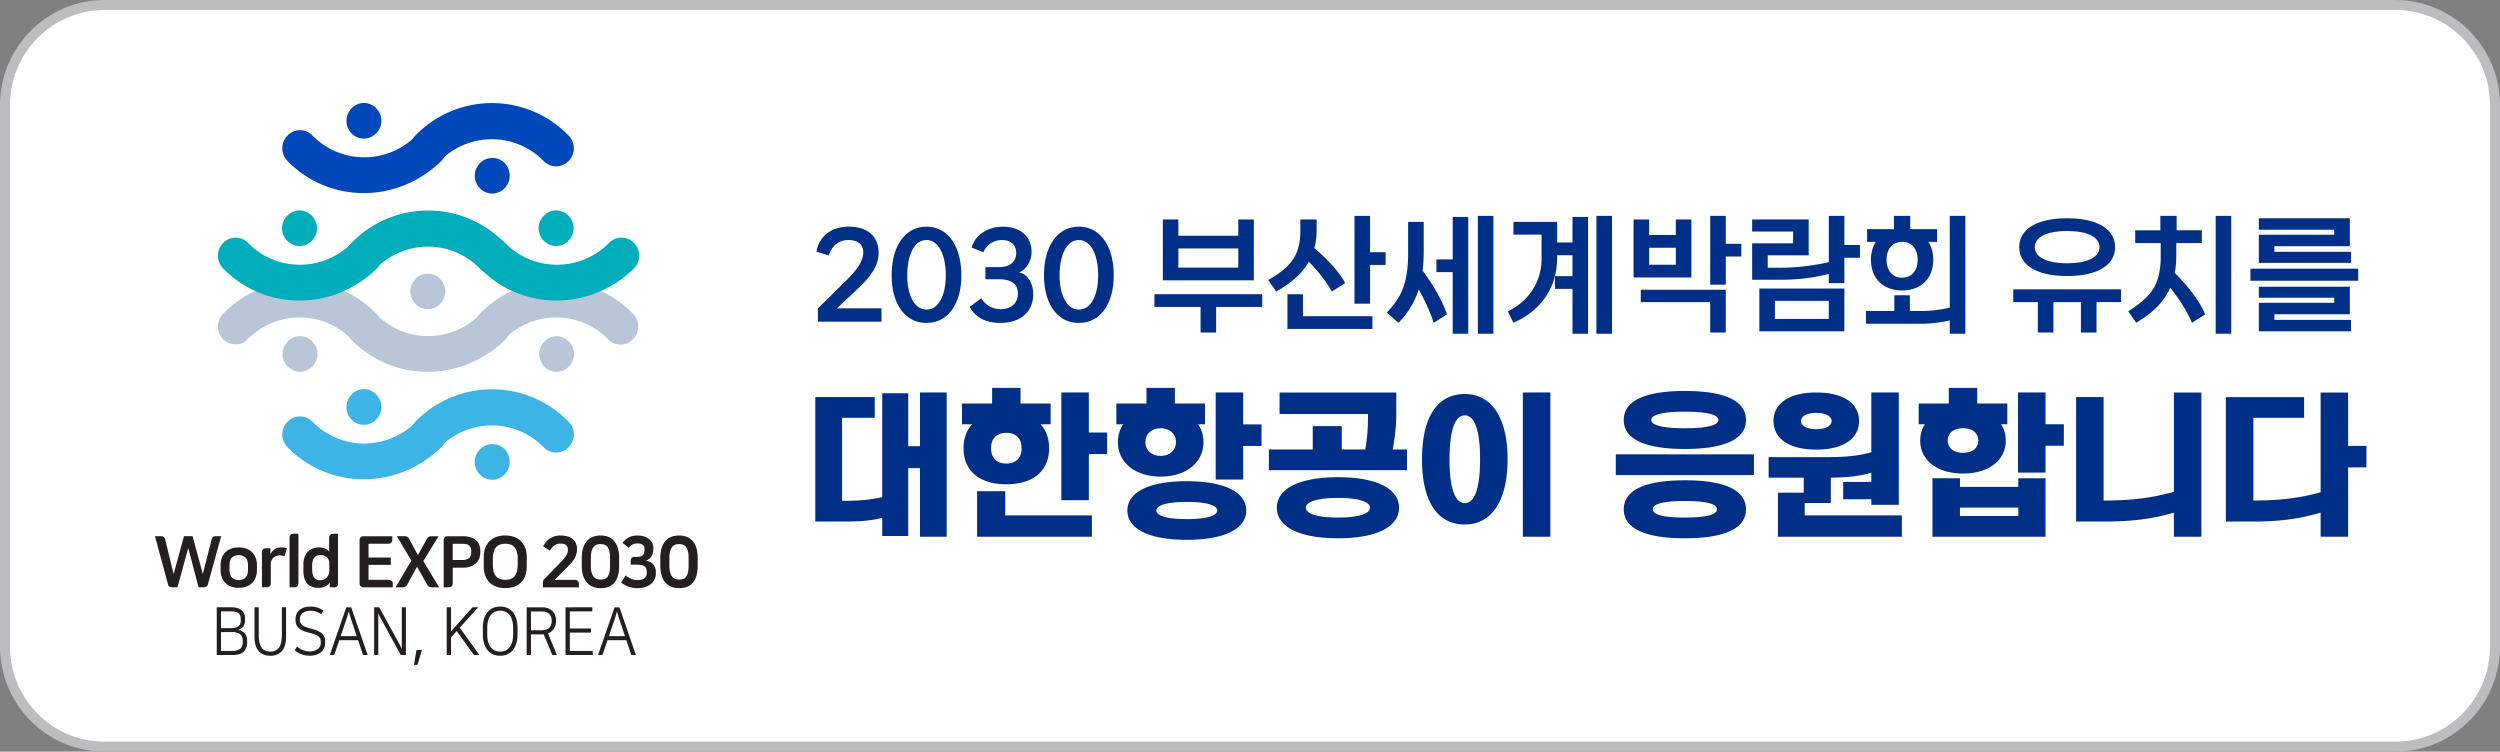 <svg width="153" height="46" viewBox="0 0 153 46" xmlns="http://www.w3.org/2000/svg" xmlns:xlink="http://www.w3.org/1999/xlink">
    <rect x="0" y="0" width="153" height="46" fill="#808080" stroke="none"/>
    <defs>
        <path id="vsn13t2s9a" d="M0 46h153V0H0z"/>
    </defs>
    <g fill="none" fill-rule="evenodd">
        <path d="M146.6 45.693H6.4c-3.366 0-6.095-2.746-6.095-6.133V6.44C.305 3.053 3.034.307 6.4.307h140.2c3.366 0 6.095 2.746 6.095 6.133v33.12c0 3.387-2.729 6.133-6.095 6.133" fill="#FFF"/>
        <path d="M146.6 45.693H6.4c-3.366 0-6.095-2.746-6.095-6.133V6.44C.305 3.053 3.034.307 6.4.307h140.2c3.366 0 6.095 2.746 6.095 6.133v33.12c0 3.387-2.729 6.133-6.095 6.133z" stroke="#BBBDBF" stroke-width=".61" stroke-linejoin="bevel"/>
        <path d="M13.137 32.817a.235.235 0 0 0-.175.16l-.006.023-.544 2.13-.625-2.313h-.53l-.63 2.318-.52-2.121-.01-.04a.228.228 0 0 0-.217-.157h-.396l.794 2.93.013.05v.003a.23.23 0 0 0 .212.14h.361l.656-2.403.63 2.403h.353a.23.23 0 0 0 .21-.139l.001-.001.015-.052v-.001l.805-2.93h-.397zM14.611 35.499c.08 0 .156-.012.225-.035a.455.455 0 0 0 .297-.303.87.87 0 0 0 .044-.29v-.265c0-.228-.052-.39-.153-.485a.581.581 0 0 0-.413-.142.579.579 0 0 0-.411.142c-.102.096-.154.257-.154.485v.265c0 .113.015.209.044.29a.453.453 0 0 0 .298.303.693.693 0 0 0 .223.035m0 .476c-.169 0-.322-.025-.459-.073a.977.977 0 0 1-.349-.213.945.945 0 0 1-.224-.344 1.27 1.27 0 0 1-.08-.466v-.281c0-.176.026-.332.08-.468a.953.953 0 0 1 .224-.342.976.976 0 0 1 .35-.212c.136-.05.289-.074.458-.074.167 0 .32.025.458.074a.97.97 0 0 1 .351.212c.097.093.171.207.224.342.054.136.08.292.08.468v.281c0 .173-.026.329-.08.466a.944.944 0 0 1-.224.344.972.972 0 0 1-.351.213 1.37 1.37 0 0 1-.458.073M17.405 33.515c-.06-.009-.12-.013-.18-.013a.718.718 0 0 0-.413.108.799.799 0 0 0-.252.29h-.008v-.346h-.292a.23.23 0 0 0-.23.23v2.157h.316a.23.23 0 0 0 .227-.207v-1.21a.535.535 0 0 1 .153-.383.483.483 0 0 1 .169-.11.573.573 0 0 1 .209-.04c.07 0 .126.006.172.014.047.008.09.021.13.038l.156-.493a.95.95 0 0 0-.157-.035M17.95 32.666a.23.23 0 0 0-.23.23v3.045h.315a.23.23 0 0 0 .229-.23v-3.045h-.314zM20.153 34.927a.66.66 0 0 1-.04.227.585.585 0 0 1-.11.187.494.494 0 0 1-.176.125.605.605 0 0 1-.24.045.42.42 0 0 1-.36-.166c-.081-.11-.122-.268-.122-.47v-.269c0-.2.04-.354.122-.467.083-.113.21-.169.382-.169.095 0 .176.015.244.043a.513.513 0 0 1 .167.11.458.458 0 0 1 .132.318v.486zm.22-2.26a.23.23 0 0 0-.23.218v.872a.527.527 0 0 0-.196-.167.997.997 0 0 0-.429-.088c-.143 0-.274.023-.39.072a.845.845 0 0 0-.491.528 1.326 1.326 0 0 0-.067.435v.42c0 .324.075.574.226.752.152.177.379.266.684.266.144 0 .277-.024.4-.071a.53.53 0 0 0 .282-.245h.013v.282h.284a.23.23 0 0 0 .228-.23v-3.045h-.315z" fill="#231F20"/>
        <path d="M20.687 35.71a.23.23 0 0 1-.228.23.23.23 0 0 1 0-.46.23.23 0 0 1 .228.23M23.81 35.484h-1.255v-.915h1.363v-.45h-1.363v-.842h1.227c.12 0 .22-.094.227-.214v-.245h-1.773a.23.23 0 0 0-.23.23v2.666c0 .127.103.23.23.23h1.804v-.23a.229.229 0 0 0-.23-.23M26.656 35.58l-.063-.103-.686-1.138.619-1.013.126-.206.184-.302h-.457a.272.272 0 0 0-.228.122l-.022.04-.554.991-.54-1.001-.007-.013a.274.274 0 0 0-.237-.14h-.502l.885 1.492-.665 1.128-.115.195-.183.311h.458a.279.279 0 0 0 .236-.13l.001-.003.012-.023.001-.001.604-1.104.626 1.11.002.002.009.015v.001c.049.08.136.133.236.133h.478l-.218-.363zM28.838 33.793c0 .182-.052.308-.156.378-.103.069-.246.103-.427.103h-.548v-.993h.596c.077 0 .149.008.216.02a.442.442 0 0 1 .17.07.331.331 0 0 1 .11.132.504.504 0 0 1 .039.213v.077zm.494-.437a.728.728 0 0 0-.192-.284.897.897 0 0 0-.33-.187 1.527 1.527 0 0 0-.482-.067h-.945a.23.23 0 0 0-.229.23v2.895h.324c.127 0 .23-.102.23-.23v-.97h.62c.182 0 .338-.026.47-.076a.979.979 0 0 0 .333-.204.804.804 0 0 0 .199-.299c.043-.115.065-.235.065-.363v-.09a.985.985 0 0 0-.063-.355zM30.922 35.484c.106 0 .205-.014.297-.04a.584.584 0 0 0 .243-.146.71.71 0 0 0 .16-.282c.04-.119.06-.267.06-.447v-.377c0-.18-.02-.328-.06-.446a.706.706 0 0 0-.16-.282.578.578 0 0 0-.243-.145 1.03 1.03 0 0 0-.297-.042c-.104 0-.202.014-.293.042a.572.572 0 0 0-.242.145.725.725 0 0 0-.165.282c-.04.118-.06.267-.06.446v.377c0 .18.02.328.06.447a.73.73 0 0 0 .165.282c.068.068.15.117.242.145.091.027.19.041.293.041m0-2.714c.175 0 .343.026.502.076.16.051.3.13.422.239.12.108.216.248.286.418.071.17.106.377.106.62v.515c0 .246-.035.454-.106.627-.07.171-.165.311-.284.418-.12.107-.26.185-.42.234-.159.05-.328.074-.506.074-.179 0-.348-.025-.507-.074-.16-.049-.3-.127-.42-.234a1.118 1.118 0 0 1-.284-.418 1.652 1.652 0 0 1-.106-.627v-.515c0-.243.035-.45.106-.62.07-.17.166-.31.287-.418.121-.11.261-.188.42-.239.16-.05.328-.076.504-.076M35.216 35.487h-1.268l.915-.928c.147-.146.259-.298.335-.452.076-.155.114-.317.114-.488v-.043a.81.81 0 0 0-.058-.306.673.673 0 0 0-.181-.256.91.91 0 0 0-.313-.176 1.401 1.401 0 0 0-.453-.064c-.16 0-.296.02-.413.064a1.193 1.193 0 0 0-.302.164 1.016 1.016 0 0 0-.212.214 2.71 2.71 0 0 0-.14.217l.415.273a1.26 1.26 0 0 1 .157-.221.695.695 0 0 1 .163-.135.548.548 0 0 1 .165-.065.844.844 0 0 1 .17-.017c.162 0 .277.034.344.102a.315.315 0 0 1 .101.228v.034c0 .044-.002.089-.008.134a.528.528 0 0 1-.048.152 1.195 1.195 0 0 1-.116.187 2.62 2.62 0 0 1-.212.242l-1.047 1.084-.034.034a.136.136 0 0 0-.015.022.27.27 0 0 0-.048.153v.307h2.202v-.23a.23.23 0 0 0-.213-.23M37.335 34.135c0-.18-.016-.324-.049-.433a.67.67 0 0 0-.13-.254.386.386 0 0 0-.185-.119.787.787 0 0 0-.432 0 .405.405 0 0 0-.19.12.661.661 0 0 0-.136.257c-.034.11-.052.253-.052.429v.494c0 .179.018.324.054.433a.67.67 0 0 0 .14.256c.058.06.123.101.195.122a.795.795 0 0 0 .431 0c.07-.02.13-.06.182-.12a.67.67 0 0 0 .126-.253c.03-.11.046-.256.046-.438v-.494zm.557.49c0 .445-.093.784-.28 1.018-.188.234-.47.352-.846.352-.371 0-.658-.119-.86-.356-.2-.237-.301-.575-.301-1.014v-.486c0-.439.1-.777.3-1.012.2-.235.483-.353.848-.353.368 0 .65.118.846.353.195.235.293.573.293 1.012v.486zM39.993 34.56c-.097-.128-.25-.21-.457-.248a.656.656 0 0 0 .358-.313.703.703 0 0 0 .071-.205c.013-.07.02-.136.02-.196v-.044a.715.715 0 0 0-.263-.566.908.908 0 0 0-.303-.158 1.29 1.29 0 0 0-.397-.056c-.224 0-.409.041-.552.124a1.24 1.24 0 0 0-.372.327l.376.294c.07-.074.145-.137.226-.186a.629.629 0 0 1 .322-.074.53.53 0 0 1 .309.08c.076.054.114.14.114.259v.034a.798.798 0 0 1-.02.185.323.323 0 0 1-.07.142.339.339 0 0 1-.144.091.751.751 0 0 1-.24.033h-.168a.229.229 0 0 0-.204.198v.278h.418c.2 0 .344.036.432.107.09.071.134.183.134.336v.056a.403.403 0 0 1-.138.325c-.092.079-.236.118-.431.118-.064 0-.123-.005-.177-.014a.865.865 0 0 1-.169-.045 1.154 1.154 0 0 1-.18-.089 2.883 2.883 0 0 1-.204-.139l-.271.434c.146.119.304.205.472.262.168.056.343.085.524.085.19 0 .356-.026.498-.077.143-.05.261-.117.355-.2a.822.822 0 0 0 .21-.291.882.882 0 0 0 .068-.343v-.065c0-.18-.05-.332-.147-.46M42.142 34.135c0-.18-.017-.324-.05-.433a.67.67 0 0 0-.13-.254.386.386 0 0 0-.185-.119.788.788 0 0 0-.432 0 .407.407 0 0 0-.19.12.67.67 0 0 0-.135.257c-.035.11-.052.253-.052.429v.494c0 .179.018.324.054.433.036.11.082.195.14.256.058.06.122.101.194.122a.794.794 0 0 0 .432 0c.069-.02.13-.06.181-.12a.652.652 0 0 0 .125-.253c.031-.11.048-.256.048-.438v-.494zm.556.49c0 .445-.093.784-.28 1.018-.187.234-.469.352-.846.352-.371 0-.658-.119-.859-.356-.201-.237-.302-.575-.302-1.014v-.486c0-.439.1-.777.3-1.012.2-.235.483-.353.848-.353.368 0 .65.118.846.353.196.235.293.573.293 1.012v.486zM13.526 39.836h.702c.214 0 .372-.044.474-.132.102-.087.153-.218.153-.39v-.09a.74.74 0 0 0-.034-.234.38.38 0 0 0-.117-.17.555.555 0 0 0-.22-.104 1.457 1.457 0 0 0-.34-.034h-.618v1.154zm0-2.422v1.029h.615c.19 0 .335-.035.438-.106.103-.07.155-.196.155-.38v-.073c0-.173-.05-.294-.15-.365-.099-.07-.256-.105-.47-.105h-.588zm-.26-.248h.867c.577 0 .865.238.865.714v.084a.774.774 0 0 1-.022.19.503.503 0 0 1-.21.304.671.671 0 0 1-.206.09.711.711 0 0 1 .407.202c.103.11.156.264.156.467v.1c0 .24-.072.43-.214.566-.142.136-.361.204-.659.204h-.985v-2.92zM16.543 39.877c.236 0 .412-.081.53-.243.117-.162.176-.426.176-.79v-1.678h.26v1.783c0 .405-.085.704-.255.895-.17.192-.407.288-.711.288-.308 0-.546-.096-.714-.288-.169-.191-.253-.49-.253-.895v-1.783h.26v1.677c0 .365.059.629.176.79.117.163.294.244.53.244M18.951 39.869c.106 0 .201-.014.285-.041a.665.665 0 0 0 .216-.111.477.477 0 0 0 .133-.162.416.416 0 0 0 .046-.189v-.085a.521.521 0 0 0-.03-.182.359.359 0 0 0-.11-.148.817.817 0 0 0-.216-.122 2.835 2.835 0 0 0-.358-.107 2.092 2.092 0 0 1-.398-.131.927.927 0 0 1-.257-.17.556.556 0 0 1-.136-.211.78.78 0 0 1-.04-.254v-.092a.682.682 0 0 1 .252-.535.886.886 0 0 1 .283-.153c.11-.036.229-.054.357-.054a1.4 1.4 0 0 1 .472.07c.13.048.243.108.336.177l-.124.231a1.072 1.072 0 0 0-.684-.218.866.866 0 0 0-.238.032.614.614 0 0 0-.198.095.505.505 0 0 0-.137.152.406.406 0 0 0-.05.203v.08a.364.364 0 0 0 .137.308c.05.04.116.079.199.114.082.035.186.067.31.097.175.044.322.09.437.14.116.05.208.107.276.172a.554.554 0 0 1 .144.218.877.877 0 0 1 .041.28v.093a.684.684 0 0 1-.064.296.748.748 0 0 1-.183.244.878.878 0 0 1-.295.165 1.45 1.45 0 0 1-1.32-.264l.137-.238c.136.105.268.181.398.229.13.047.256.07.38.07M20.847 38.933h.985l-.264-.79a5.043 5.043 0 0 1-.098-.293 14.537 14.537 0 0 1-.057-.187l-.072-.245a13.256 13.256 0 0 1-.124.432 15.853 15.853 0 0 1-.099.293l-.271.79zm1.654 1.154h-.284l-.301-.906h-1.152l-.31.906h-.271l1.011-2.92h.299l1.008 2.92zM22.897 37.166h.314l1.25 2.286c.022.04.042.08.06.119l.068.152v-2.557h.253v2.921h-.314l-1.253-2.293a1.898 1.898 0 0 1-.124-.263v2.556h-.254v-2.92zM25.491 39.78h.332l-.271.91h-.22zM28.138 38.414l1.204 1.673h-.34L27.95 38.62l-.347.385v1.08h-.265v-2.92h.265v1.475l1.314-1.475h.354zM30.611 39.877a.697.697 0 0 0 .58-.274c.142-.182.213-.448.213-.8v-.352c0-.352-.071-.618-.213-.8a.695.695 0 0 0-.58-.274.695.695 0 0 0-.58.274c-.142.182-.212.448-.212.8v.352c0 .352.07.618.212.8a.697.697 0 0 0 .58.274m0-2.755c.169 0 .319.03.45.091a.918.918 0 0 1 .331.261c.091.114.16.251.208.412.048.16.072.34.072.54v.402c0 .2-.024.38-.072.54-.047.161-.117.298-.208.411a.893.893 0 0 1-.332.261c-.13.062-.28.092-.449.092-.169 0-.319-.03-.45-.092a.897.897 0 0 1-.331-.26c-.091-.114-.16-.251-.208-.412a1.878 1.878 0 0 1-.072-.54v-.401c0-.2.024-.38.07-.541.046-.16.115-.298.206-.412a.92.92 0 0 1 .334-.261c.132-.06.282-.09.451-.09M32.495 37.422v1.15h.597c.236 0 .407-.049.511-.147a.547.547 0 0 0 .157-.416v-.04a.53.53 0 0 0-.152-.401c-.103-.097-.26-.146-.475-.146h-.638zm.782 1.402a.364.364 0 0 1-.051.003H32.495v1.26h-.264v-2.92h.94c.136 0 .257.02.362.058.106.04.196.095.27.167.075.07.13.155.168.253a.863.863 0 0 1 .057.316v.06a.79.79 0 0 1-.131.46.772.772 0 0 1-.36.282l.548 1.324H33.8l-.524-1.263zM36.248 37.166v.252h-1.374v1.045h1.295v.251h-1.295v1.122h1.401v.251H34.61v-2.92zM37.264 38.933h.985l-.264-.79a15.858 15.858 0 0 1-.155-.48l-.072-.245a9.992 9.992 0 0 1-.173.583 2.852 2.852 0 0 1-.05.142l-.27.79zm1.654 1.154h-.283l-.302-.906H37.18l-.31.906H36.6l1.012-2.92h.298l1.008 2.92z" fill="#231F20"/>
        <g fill-rule="nonzero">
            <g fill="#0047BA">
                <path d="M21.202 7.39c0-.591.49-1.09 1.07-1.09.58 0 1.07.499 1.07 1.09 0 .593-.49 1.092-1.07 1.092-.611 0-1.07-.499-1.07-1.091z"/>
                <path d="M22.272 11.817a6.498 6.498 0 0 1-4.675-1.964 1.107 1.107 0 0 1 0-1.558 1.055 1.055 0 0 1 1.528 0c1.741 1.776 4.583 1.776 6.355 0a1.055 1.055 0 0 1 1.527 0 1.107 1.107 0 0 1 0 1.558c-1.344 1.31-3.055 1.964-4.735 1.964zM31.193 10.757c0 .592-.49 1.09-1.07 1.09-.58 0-1.069-.498-1.069-1.09 0-.592.489-1.091 1.07-1.091.61 0 1.069.468 1.069 1.09z"/>
                <path d="M26.182 10.165a1.05 1.05 0 0 1-.763-.312 1.107 1.107 0 0 1 0-1.558 6.528 6.528 0 0 1 9.379 0 1.107 1.107 0 0 1 0 1.558c-.428.436-1.1.436-1.528 0-1.741-1.776-4.583-1.776-6.354 0a1.056 1.056 0 0 1-.734.312z"/>
            </g>
            <g fill="#3CB4E5">
                <path d="M21.202 24.907c0-.592.49-1.091 1.07-1.091.58 0 1.07.499 1.07 1.09 0 .593-.49 1.092-1.07 1.092-.611 0-1.07-.5-1.07-1.091z"/>
                <path d="M22.272 29.332a6.498 6.498 0 0 1-4.675-1.963 1.107 1.107 0 0 1 0-1.558 1.055 1.055 0 0 1 1.528 0c1.741 1.776 4.583 1.776 6.355 0a1.055 1.055 0 0 1 1.527 0 1.107 1.107 0 0 1 0 1.558c-1.344 1.309-3.055 1.963-4.735 1.963zM31.193 28.273c0 .592-.49 1.09-1.07 1.09-.58 0-1.069-.498-1.069-1.09 0-.592.489-1.091 1.07-1.091.61 0 1.069.467 1.069 1.09z"/>
                <path d="M26.182 27.68a1.05 1.05 0 0 1-.763-.311 1.107 1.107 0 0 1 0-1.558 6.528 6.528 0 0 1 9.379 0 1.107 1.107 0 0 1 0 1.558c-.428.436-1.1.436-1.528 0-1.741-1.777-4.583-1.777-6.354 0a1.056 1.056 0 0 1-.734.312z"/>
            </g>
            <path d="M25.113 17.832c0-.592.489-1.091 1.07-1.091.58 0 1.069.499 1.069 1.09 0 .593-.49 1.092-1.07 1.092-.58 0-1.069-.499-1.069-1.091z" fill="#B9C6D7"/>
            <g fill="#B9C6D7">
                <path d="M35.134 21.665c0 .593-.489 1.091-1.07 1.091-.58 0-1.069-.498-1.069-1.09 0-.593.489-1.091 1.07-1.091.58 0 1.069.498 1.069 1.09z"/>
                <path d="M30.123 21.073a1.05 1.05 0 0 1-.763-.311 1.107 1.107 0 0 1 0-1.559 6.528 6.528 0 0 1 9.379 0 1.107 1.107 0 0 1 0 1.559c-.428.436-1.1.436-1.528 0-1.741-1.777-4.582-1.777-6.354 0-.184.218-.459.311-.734.311zM19.43 21.665c0 .593-.488 1.091-1.069 1.091-.58 0-1.07-.498-1.07-1.09 0-.593.49-1.091 1.07-1.091.58 0 1.07.498 1.07 1.09z"/>
                <path d="M14.42 21.073a1.05 1.05 0 0 1-.764-.311 1.107 1.107 0 0 1 0-1.559 6.528 6.528 0 0 1 9.38 0 1.107 1.107 0 0 1 0 1.559c-.428.436-1.1.436-1.528 0-1.741-1.777-4.583-1.777-6.355 0-.183.218-.458.311-.733.311z"/>
                <path d="M26.182 22.756a6.498 6.498 0 0 1-4.674-1.963 1.107 1.107 0 0 1 0-1.559 1.055 1.055 0 0 1 1.528 0c1.741 1.777 4.582 1.777 6.354 0a1.055 1.055 0 0 1 1.528 0 1.107 1.107 0 0 1 0 1.559c-1.314 1.278-3.025 1.963-4.736 1.963z"/>
            </g>
            <g fill="#00ADBB">
                <path d="M17.261 13.967c0-.592.49-1.09 1.07-1.09.58 0 1.069.498 1.069 1.09 0 .592-.489 1.091-1.07 1.091-.58 0-1.069-.499-1.069-1.09z"/>
                <path d="M18.33 18.393a6.498 6.498 0 0 1-4.674-1.964 1.107 1.107 0 0 1 0-1.558 1.055 1.055 0 0 1 1.528 0c1.741 1.776 4.583 1.776 6.355 0a1.055 1.055 0 0 1 1.527 0 1.107 1.107 0 0 1 0 1.558c-1.344 1.31-3.024 1.964-4.735 1.964zM32.965 13.967c0-.592.488-1.09 1.069-1.09.58 0 1.07.498 1.07 1.09 0 .592-.49 1.091-1.07 1.091-.58 0-1.07-.499-1.07-1.09z"/>
                <path d="M34.064 18.393a6.498 6.498 0 0 1-4.674-1.964 1.107 1.107 0 0 1 0-1.558 1.055 1.055 0 0 1 1.528 0c1.741 1.776 4.582 1.776 6.354 0a1.055 1.055 0 0 1 1.528 0 1.107 1.107 0 0 1 0 1.558c-1.344 1.31-3.055 1.964-4.736 1.964z"/>
                <path d="M22.272 16.741a1.05 1.05 0 0 1-.764-.312 1.107 1.107 0 0 1 0-1.558 6.528 6.528 0 0 1 9.38 0 1.107 1.107 0 0 1 0 1.558c-.429.437-1.1.437-1.528 0-1.742-1.776-4.583-1.776-6.355 0-.183.218-.458.312-.733.312z"/>
            </g>
        </g>
        <path d="M49.966 15.405c.169-.95.909-1.532 1.987-1.532 1.143 0 1.817.59 1.817 1.598 0 .714-.373 1.37-1.305 2.23l-1.245 1.17h2.726v.817h-3.892v-.817l1.7-1.67c.682-.67 1.078-1.215 1.078-1.752 0-.493-.337-.759-.901-.759-.595 0-1.012.332-1.21.943l-.755-.228zM55.67 17.952c.197.633.556.993 1.032.993a.868.868 0 0 0 .623-.257c.352-.346.558-1.001.558-1.834 0-.434-.052-.809-.147-1.14-.198-.648-.558-1.023-1.034-1.023a.846.846 0 0 0-.623.265c-.351.36-.557 1.038-.557 1.898 0 .42.052.781.147 1.098m2.902.434c-.351.883-1.012 1.376-1.869 1.376-.432 0-.805-.118-1.121-.353-.644-.478-1.011-1.384-1.011-2.555 0-.595.088-1.126.263-1.574.352-.899 1.012-1.406 1.87-1.406.432 0 .805.125 1.128.368.637.493 1.004 1.413 1.004 2.612 0 .582-.088 1.098-.264 1.532M63.234 18.01c0 1.06-.762 1.752-2.016 1.752-.93 0-1.554-.368-1.87-.986l.712-.523c.212.383.652.67 1.187.67.623 0 1.049-.36 1.049-.957 0-.581-.39-.876-1.159-.876h-.828v-.743h.836c.674 0 1.048-.339 1.048-.868 0-.479-.33-.789-.865-.789-.506 0-.939.28-1.143.744l-.718-.28c.197-.765.974-1.28 1.905-1.28 1.084 0 1.76.596 1.76 1.56 0 .538-.346 1.097-.778 1.244.506.06.88.64.88 1.332M64.994 17.952c.197.633.557.993 1.033.993a.868.868 0 0 0 .623-.257c.352-.346.557-1.001.557-1.834 0-.434-.051-.809-.147-1.14-.198-.648-.557-1.023-1.033-1.023a.846.846 0 0 0-.623.265c-.352.36-.557 1.038-.557 1.898 0 .42.05.781.147 1.098m2.902.434c-.352.883-1.012 1.376-1.87 1.376-.432 0-.805-.118-1.12-.353-.645-.478-1.012-1.384-1.012-2.555 0-.595.088-1.126.264-1.574.352-.899 1.012-1.406 1.869-1.406.432 0 .806.125 1.129.368.637.493 1.003 1.413 1.003 2.612 0 .582-.088 1.098-.263 1.532" fill="#002F87"/>
        <mask id="qh5c3nnmeb" fill="#fff">
            <use xlink:href="#vsn13t2s9a"/>
        </mask>
        <path d="M72.118 16.376h3.665v-1.17h-3.665v1.17zm4.618.78h-5.57v-3.724h.952v.994h3.665v-.994h.953v3.725zm-6.084.847h6.597v.78h-2.822v1.568h-.953v-1.568h-2.822v-.78zM84.799 15.434v.78h-.952v2.37h-.954v-5.373h.954v2.223h.952zm-6.01 2.576h.953v1.34h4.25v.78H78.79v-2.12zm-1.173-.868c.477-.28.858-.552 1.144-.825.557-.537.82-1.192.82-2.163v-.722h.998v.619c0 .42-.044.794-.14 1.133.8.677 1.562 1.494 1.884 2.142l-.806.515a9.506 9.506 0 0 0-1.415-1.825c-.403.714-1.055 1.295-1.993 1.825l-.492-.7zM90.444 20.425h.952V13.21h-.952v7.214zm-2.536-4.549h.997v-2.599h.952v7.148h-.952v-3.769h-.997v-.78zm-3.034 3.253c.315-.33.571-.662.762-1 .373-.67.542-1.48.542-2.65v-1.9h.953v1.796c0 .428-.022.825-.066 1.193.624.832 1.231 1.87 1.488 2.672l-.807.515a12.023 12.023 0 0 0-.922-2.046 5.032 5.032 0 0 1-1.24 2.046l-.71-.626zM97.701 20.425h.953V13.21H97.7v7.214zm-5.424-1.37c1.232-.588 2.067-1.766 2.067-3.216v-1.48h-1.722v-.78h2.676v1.259h.938v-1.56h.952v7.147h-.952v-2.746h-1.071v-.78h1.07v-1.281h-.937v.125c0 1.855-.976 3.254-2.676 4.012l-.345-.7zM106.57 15.7h-.952v1.721h-.953v-4.21h.953v1.708h.952v.78zm-5.643.5h1.634v-1.038h-1.634V16.2zm-.513 1.53h5.204v2.62h-.953V18.49h-4.25v-.758zm-.44-4.298h.953v.95h1.634v-.95h.953v3.548h-3.54v-3.548zM108.625 19.52h3.297v-1.105h-3.297v1.104zm-.953.757h5.203v-2.62h-5.203v2.62zm6.156-4.505h-.953v1.554h-.953v-.56c-.923.236-1.905.354-2.94.354h-1.75v-2.23h2.506v-.722h-2.506v-.736h3.459v2.194h-2.507v.757h.858c.887 0 1.993-.132 2.88-.338v-2.834h.953v1.781h.953v.78zM116.41 16.995c.578 0 .951-.427.951-1.097 0-.67-.373-1.097-.952-1.097s-.953.427-.953 1.097c0 .67.374 1.097.953 1.097zm-2.14-2.974h1.64v-.81h.997v.81h1.642v.78h-.535c.198.302.3.663.3 1.097 0 1.17-.776 1.877-1.905 1.877s-1.906-.707-1.906-1.877c0-.434.103-.795.3-1.097h-.534v-.78zm6.009-.81v7.214h-.953v-.817a7.898 7.898 0 0 1-1.81.206h-3.32v-.78h1.737v-.965h.952v.965h.63c.609 0 1.217-.067 1.811-.207v-5.615h.953zM126.51 16.111c1.239 0 1.979-.368 1.979-.986s-.74-.986-1.979-.986-1.979.368-1.979.986.74.986 1.98.986zm-2.931-.986c0-1.097 1.07-1.766 2.931-1.766 1.862 0 2.932.67 2.932 1.766 0 1.097-1.07 1.767-2.932 1.767-1.862 0-2.931-.67-2.931-1.767zm-.367 2.583h6.596v.78h-1.502v1.863h-.953V18.49h-1.685v1.862h-.954V18.49h-1.502v-.78zM135.6 20.425h.952V13.21h-.953v7.214zm-.645-1.185-.806.515c-.316-.729-.763-1.443-1.335-2.15-.38.877-1.047 1.524-2.074 2.15l-.49-.7c.49-.316.879-.618 1.157-.905.558-.574.828-1.302.828-2.45v-.825h-1.56v-.78h1.539v-.884h.997v.883h1.539v.78h-1.561v.722c0 .413-.03.78-.096 1.104.791.788 1.54 1.737 1.862 2.54zM138.24 18.533h4.617v-.31h-4.617v-.676h5.57v1.685h-4.618v.346h4.691v.7h-5.643v-1.745zm0-2.444v-1.722h4.617v-.309h-4.617v-.7h5.57v1.708h-4.618v.346h4.691v.677h-5.643zm-.513 1.09h6.596v-.736h-6.596v.736zM57.938 24.02v8.83h-1.636v-4.2h-.72v4.152h-1.59v-1.108c-.72.178-1.384.225-2.394.225h-1.702v-7.617h3.638v1.269h-2.001v5.08c1 0 1.683-.056 2.46-.225v-6.358h1.589v3.24h.72V24.02h1.636zM64.954 24.02h1.683v2.452h1.122v1.315h-1.122v2.827h-1.683v-6.593zm-3.367 4.35c.59 0 .935-.348.935-.94 0-.591-.345-.94-.935-.94-.59 0-.935.349-.935.94 0 .592.346.94.935.94zm-1.786 1.69h1.72v1.483h5.303v1.306H59.8v-2.79zm1.786-.423c-1.646 0-2.618-.817-2.618-2.207 0-.6.187-1.099.524-1.465h-.618v-1.268h1.843v-.958h1.739v.958h1.842v1.268h-.617c.337.366.523.864.523 1.465 0 1.39-.972 2.207-2.618 2.207zM74.4 24.02h1.683v1.954h1.122v1.315h-1.122v2.057H74.4V24.02zm-1.777 7.75c1.179 0 1.87-.189 1.87-.527s-.691-.526-1.87-.526c-1.16 0-1.85.188-1.85.526s.69.526 1.85.526zm-1.59-3.87c.552 0 .936-.348.936-.846s-.384-.845-.935-.845c-.553 0-.935.347-.935.845s.382.846.935.846zm1.59 1.55c2.291 0 3.647.656 3.647 1.793 0 1.136-1.356 1.794-3.647 1.794-2.282 0-3.628-.658-3.628-1.794 0-1.137 1.346-1.793 3.628-1.793zm-1.59-.283c-1.552 0-2.618-.854-2.618-2.113 0-.413.122-.788.327-1.089h-.42v-1.268h1.842v-.958h1.74v.958h1.842v1.268h-.422c.206.3.328.676.328 1.09 0 1.258-1.066 2.112-2.618 2.112zM81.882 31.675c1.234 0 1.964-.225 1.964-.601 0-.375-.73-.601-1.964-.601s-1.964.226-1.964.6c0 .377.73.602 1.964.602zm0-2.47c2.347 0 3.74.695 3.74 1.869s-1.393 1.869-3.74 1.869c-2.347 0-3.74-.695-3.74-1.87 0-1.173 1.393-1.868 3.74-1.868zm4.227-.432h-8.454v-1.267h2.684v-1.428h1.778v1.428h1.439c.112-.63.168-1.287.168-2.17H78.31v-1.315h7.144v1.315c0 .733-.084 1.38-.215 2.17h.87v1.267zM93.199 32.849h1.683V24.02h-1.683v8.828zm-3.553-2.057c.589 0 .935-.873.935-2.685 0-1.813-.346-2.687-.935-2.687-.59 0-.936.874-.936 2.687 0 1.812.346 2.685.936 2.685zm0-6.677c1.664 0 2.618 1.484 2.618 3.992 0 2.507-.954 3.99-2.618 3.99-1.73 0-2.619-1.483-2.619-3.99 0-2.508.888-3.992 2.619-3.992zM103.114 31.675c1.365 0 1.963-.188 1.963-.507 0-.32-.598-.507-1.963-.507-1.366 0-1.964.188-1.964.507 0 .32.598.507 1.964.507zm0-5.466c1.365 0 2.056-.188 2.056-.507 0-.32-.691-.507-2.056-.507-1.366 0-2.058.188-2.058.507 0 .32.692.507 2.058.507zm0 3.184c2.477 0 3.74.62 3.74 1.775 0 1.155-1.263 1.775-3.74 1.775-2.479 0-3.74-.62-3.74-1.775 0-1.155 1.261-1.775 3.74-1.775zm0-5.466c2.477 0 3.74.62 3.74 1.775 0 1.155-1.263 1.775-3.74 1.775-2.479 0-3.74-.62-3.74-1.775 0-1.155 1.261-1.775 3.74-1.775zm-4.228 5.146h8.454v-1.268h-8.454v1.268zM111.157 26.266c.59 0 .935-.207.935-.499 0-.29-.346-.497-.935-.497-.59 0-.935.207-.935.497 0 .292.345.499.935.499zm-2.618-.499c0-1.089.972-1.746 2.618-1.746 1.637 0 2.618.648 2.618 1.746 0 1.09-.972 1.748-2.618 1.748s-2.618-.658-2.618-1.748zm-.3 2.208h3.648c1.224 0 2.02-.113 2.637-.3V24.02h1.683v6.875h-1.683v-.338h-1.721v-1.061h1.72v-.564c-.589.178-1.337.29-2.477.3v1.55h-1.6v.76h5.948v1.306h-7.584v-2.696h1.58v-.92h-2.15v-1.258zM123.502 24.02h1.684v1.945h1.121v1.315h-1.121v1.643h-1.684v-4.902zm-3.553 7.56h3.572v-.516h-3.572v.517zm.187-3.868c.589 0 .935-.3.935-.751s-.346-.752-.935-.752c-.59 0-.935.3-.935.752 0 .45.346.75.935.75zm-1.87 1.559h1.683v.526h3.572v-.526h1.665v3.578h-6.92v-3.578zm1.87-.291c-1.553 0-2.619-.79-2.619-2.02 0-.385.103-.713.29-.995h-.384v-1.268h1.843v-.958h1.74v.958h1.842v1.268h-.384c.187.282.29.61.29.996 0 1.23-1.066 2.019-2.618 2.019zM134.725 24.02v8.83h-1.683v-1.475c-1.263.366-2.488.544-4.302.544h-1.683v-7.617h1.683v6.33c1.796 0 3.058-.178 4.302-.535v-6.076h1.683zM144.826 28.604h-1.122v4.245h-1.683v-1.474c-1.197.347-2.385.544-4.115.544h-1.683v-7.616h4.787v1.268h-3.104v5.061c1.711 0 2.927-.168 4.115-.507v-6.104h1.683v3.268h1.122v1.315z" fill="#002F87" mask="url(#qh5c3nnmeb)"/>
    </g>
</svg>
